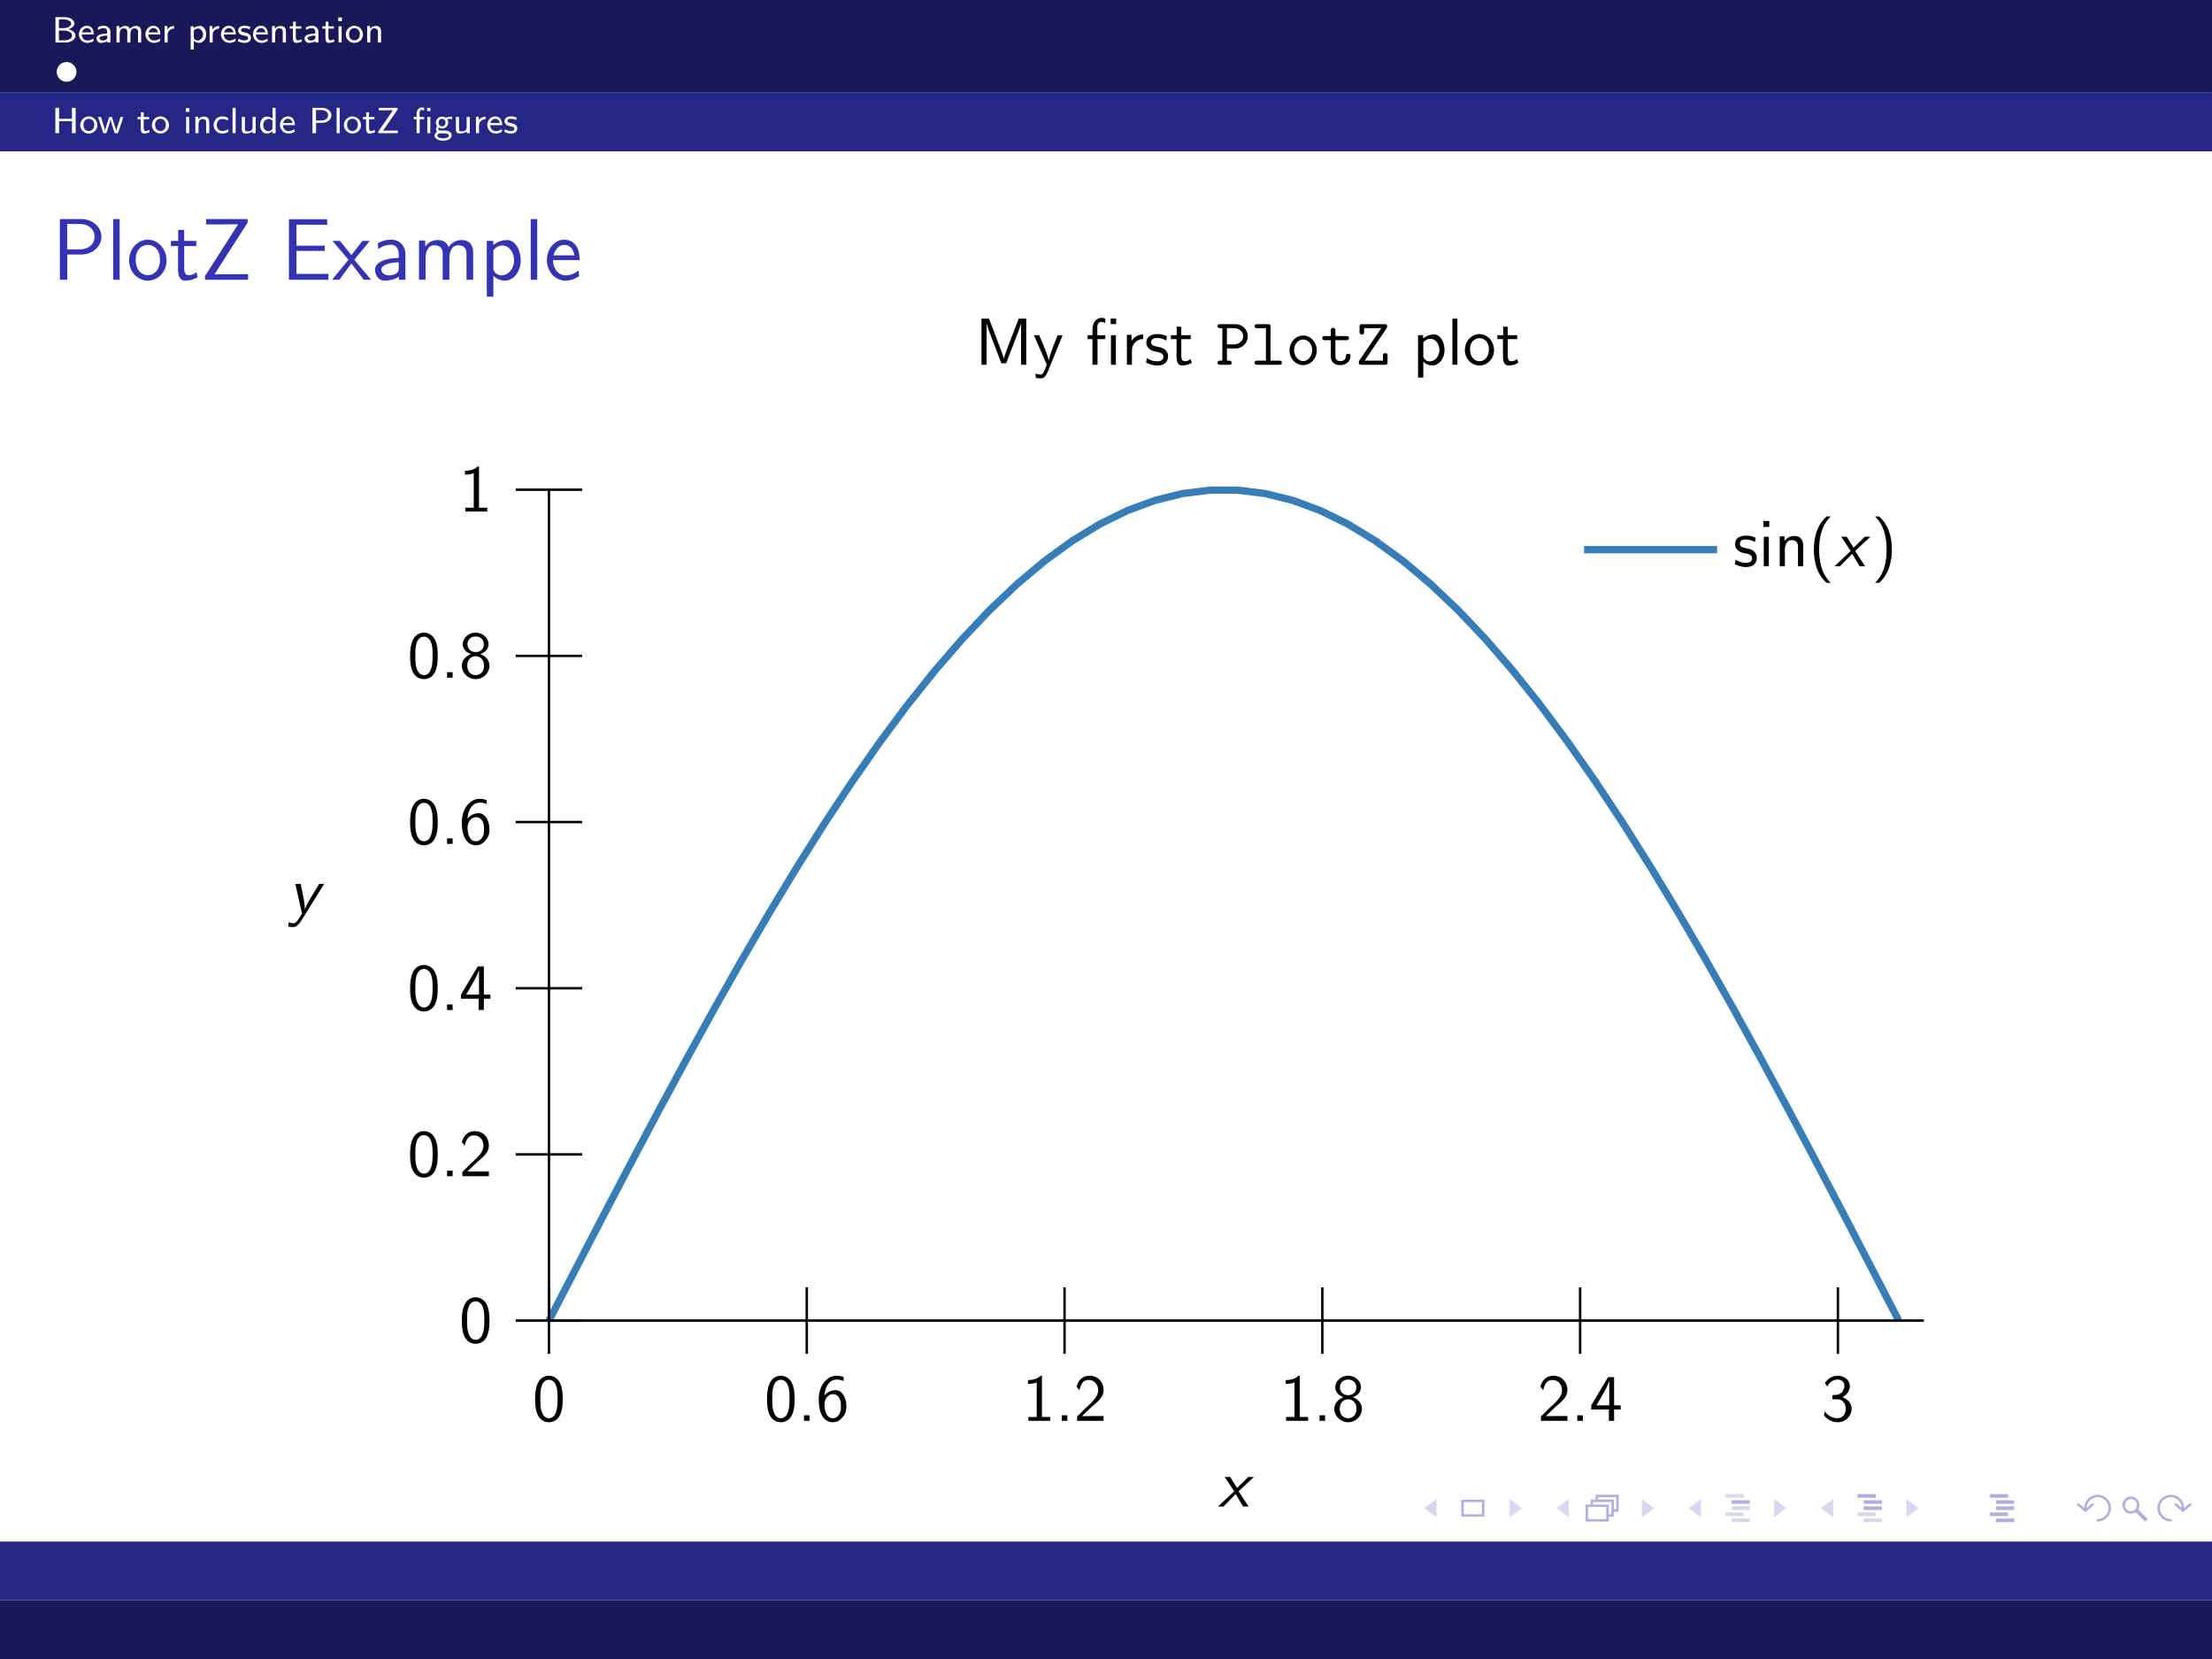 <?xml version="1.0" encoding="UTF-8"?>
<svg xmlns="http://www.w3.org/2000/svg" xmlns:xlink="http://www.w3.org/1999/xlink" width="362.835pt" height="272.126pt" viewBox="0 0 362.835 272.126" version="1.1">
<rect x="0" y="0" width="362.835" height="272.126" fill="#808080" stroke="none"/>
<defs>
<g>
<symbol overflow="visible" id="glyph0-0">
<path style="stroke:none;" d=""/>
</symbol>
<symbol overflow="visible" id="glyph0-1">
<path style="stroke:none;" d="M 0.594 -4.156 L 0.594 0 L 2.297 0 C 3.188 0 3.875 -0.531 3.875 -1.125 C 3.875 -1.656 3.328 -2.078 2.656 -2.172 C 3.281 -2.328 3.703 -2.688 3.703 -3.109 C 3.703 -3.656 3.016 -4.156 2.125 -4.156 Z M 1.156 -2.359 L 1.156 -3.797 L 1.953 -3.797 C 2.625 -3.797 3.172 -3.484 3.172 -3.109 C 3.172 -2.703 2.641 -2.359 1.953 -2.359 Z M 1.156 -0.359 L 1.156 -1.969 L 2.016 -1.969 C 2.766 -1.969 3.328 -1.578 3.328 -1.125 C 3.328 -0.688 2.781 -0.359 2.125 -0.359 Z M 1.156 -0.359 "/>
</symbol>
<symbol overflow="visible" id="glyph0-2">
<path style="stroke:none;" d="M 2.578 -0.656 C 2.234 -0.406 1.859 -0.328 1.609 -0.328 C 1.078 -0.328 0.688 -0.766 0.672 -1.312 L 2.641 -1.312 C 2.641 -1.578 2.609 -1.984 2.375 -2.328 C 2.156 -2.641 1.797 -2.75 1.5 -2.75 C 0.766 -2.75 0.203 -2.109 0.203 -1.344 C 0.203 -0.578 0.812 0.062 1.594 0.062 C 1.938 0.062 2.297 -0.047 2.609 -0.234 Z M 0.719 -1.672 C 0.844 -2.141 1.203 -2.359 1.5 -2.359 C 1.766 -2.359 2.156 -2.219 2.266 -1.672 Z M 0.719 -1.672 "/>
</symbol>
<symbol overflow="visible" id="glyph0-3">
<path style="stroke:none;" d="M 2.547 -1.719 C 2.547 -2.328 2.078 -2.75 1.484 -2.75 C 1.109 -2.75 0.828 -2.672 0.484 -2.484 L 0.531 -2.047 C 0.719 -2.188 1.016 -2.359 1.484 -2.359 C 1.75 -2.359 2.031 -2.172 2.031 -1.719 L 2.031 -1.484 C 1.141 -1.453 0.266 -1.266 0.266 -0.703 C 0.266 -0.406 0.469 0.062 1 0.062 C 1.25 0.062 1.734 0 2.047 -0.234 L 2.047 0 L 2.547 0 Z M 2.031 -0.844 C 2.031 -0.734 2.031 -0.578 1.812 -0.453 C 1.625 -0.344 1.391 -0.328 1.328 -0.328 C 1 -0.328 0.75 -0.484 0.75 -0.719 C 0.75 -1.094 1.766 -1.125 2.031 -1.141 Z M 2.031 -0.844 "/>
</symbol>
<symbol overflow="visible" id="glyph0-4">
<path style="stroke:none;" d="M 4.547 -1.766 C 4.547 -2.234 4.406 -2.719 3.672 -2.719 C 3.172 -2.719 2.859 -2.422 2.719 -2.234 C 2.656 -2.391 2.5 -2.719 1.906 -2.719 C 1.562 -2.719 1.234 -2.578 0.969 -2.266 L 0.969 -2.703 L 0.5 -2.703 L 0.5 0 L 1.016 0 L 1.016 -1.453 C 1.016 -1.844 1.188 -2.328 1.641 -2.328 C 2.266 -2.328 2.266 -1.906 2.266 -1.734 L 2.266 0 L 2.781 0 L 2.781 -1.453 C 2.781 -1.844 2.953 -2.328 3.406 -2.328 C 4.031 -2.328 4.031 -1.906 4.031 -1.734 L 4.031 0 L 4.547 0 Z M 4.547 -1.766 "/>
</symbol>
<symbol overflow="visible" id="glyph0-5">
<path style="stroke:none;" d="M 1.016 -1.281 C 1.016 -1.922 1.547 -2.266 2.078 -2.281 L 2.078 -2.719 C 1.578 -2.703 1.203 -2.469 0.969 -2.141 L 0.969 -2.703 L 0.516 -2.703 L 0.516 0 L 1.016 0 Z M 1.016 -1.281 "/>
</symbol>
<symbol overflow="visible" id="glyph0-6">
<path style="stroke:none;" d="M 1.031 -0.281 C 1.344 0 1.688 0.062 1.891 0.062 C 2.531 0.062 3.062 -0.547 3.062 -1.328 C 3.062 -2.047 2.672 -2.719 2.078 -2.719 C 1.812 -2.719 1.359 -2.641 1.016 -2.375 L 1.016 -2.656 L 0.516 -2.656 L 0.516 1.156 L 1.031 1.156 Z M 1.031 -1.984 C 1.172 -2.156 1.406 -2.297 1.688 -2.297 C 2.172 -2.297 2.547 -1.859 2.547 -1.328 C 2.547 -0.734 2.094 -0.328 1.625 -0.328 C 1.531 -0.328 1.391 -0.344 1.234 -0.469 C 1.047 -0.609 1.031 -0.703 1.031 -0.812 Z M 1.031 -1.984 "/>
</symbol>
<symbol overflow="visible" id="glyph0-7">
<path style="stroke:none;" d="M 2.188 -2.562 C 1.781 -2.734 1.484 -2.75 1.266 -2.75 C 1.109 -2.75 0.203 -2.75 0.203 -1.953 C 0.203 -1.672 0.359 -1.516 0.438 -1.438 C 0.656 -1.234 0.906 -1.188 1.219 -1.125 C 1.5 -1.078 1.828 -1.016 1.828 -0.719 C 1.828 -0.344 1.328 -0.344 1.25 -0.344 C 0.859 -0.344 0.5 -0.484 0.266 -0.656 L 0.172 -0.203 C 0.391 -0.109 0.75 0.062 1.25 0.062 C 1.516 0.062 1.781 0.016 2 -0.141 C 2.219 -0.312 2.297 -0.578 2.297 -0.781 C 2.297 -0.891 2.281 -1.125 2.031 -1.344 C 1.812 -1.547 1.594 -1.578 1.297 -1.641 C 0.953 -1.703 0.672 -1.766 0.672 -2.016 C 0.672 -2.359 1.109 -2.359 1.203 -2.359 C 1.547 -2.359 1.812 -2.297 2.109 -2.141 Z M 2.188 -2.562 "/>
</symbol>
<symbol overflow="visible" id="glyph0-8">
<path style="stroke:none;" d="M 2.781 -1.766 C 2.781 -2.234 2.641 -2.719 1.906 -2.719 C 1.562 -2.719 1.234 -2.578 0.969 -2.266 L 0.969 -2.703 L 0.5 -2.703 L 0.5 0 L 1.016 0 L 1.016 -1.453 C 1.016 -1.844 1.188 -2.328 1.641 -2.328 C 2.266 -2.328 2.266 -1.906 2.266 -1.734 L 2.266 0 L 2.781 0 Z M 2.781 -1.766 "/>
</symbol>
<symbol overflow="visible" id="glyph0-9">
<path style="stroke:none;" d="M 1.125 -2.281 L 2.016 -2.281 L 2.016 -2.656 L 1.125 -2.656 L 1.125 -3.422 L 0.672 -3.422 L 0.672 -2.656 L 0.125 -2.656 L 0.125 -2.281 L 0.641 -2.281 L 0.641 -0.766 C 0.641 -0.359 0.75 0.062 1.172 0.062 C 1.609 0.062 1.938 -0.078 2.125 -0.156 L 2.016 -0.547 C 1.812 -0.406 1.609 -0.359 1.438 -0.359 C 1.188 -0.359 1.125 -0.594 1.125 -0.875 Z M 1.125 -2.281 "/>
</symbol>
<symbol overflow="visible" id="glyph0-10">
<path style="stroke:none;" d="M 1.047 -4.109 L 0.453 -4.109 L 0.453 -3.5 L 1.047 -3.5 Z M 1 -2.656 L 0.5 -2.656 L 0.5 0 L 1 0 Z M 1 -2.656 "/>
</symbol>
<symbol overflow="visible" id="glyph0-11">
<path style="stroke:none;" d="M 2.984 -1.312 C 2.984 -2.094 2.359 -2.75 1.578 -2.75 C 0.812 -2.75 0.172 -2.094 0.172 -1.312 C 0.172 -0.547 0.812 0.062 1.578 0.062 C 2.359 0.062 2.984 -0.547 2.984 -1.312 Z M 1.578 -0.359 C 1.109 -0.359 0.703 -0.703 0.703 -1.375 C 0.703 -2.047 1.141 -2.359 1.578 -2.359 C 2.031 -2.359 2.469 -2.047 2.469 -1.375 C 2.469 -0.688 2.047 -0.359 1.578 -0.359 Z M 1.578 -0.359 "/>
</symbol>
<symbol overflow="visible" id="glyph0-12">
<path style="stroke:none;" d="M 3.906 -4.156 L 3.297 -4.156 L 3.297 -2.359 L 1.188 -2.359 L 1.188 -4.156 L 0.578 -4.156 L 0.578 0 L 1.188 0 L 1.188 -1.969 L 3.297 -1.969 L 3.297 0 L 3.906 0 Z M 3.906 -4.156 "/>
</symbol>
<symbol overflow="visible" id="glyph0-13">
<path style="stroke:none;" d="M 4.25 -2.656 L 3.781 -2.656 C 3.734 -2.484 3.391 -1.484 3.203 -0.859 C 3.156 -0.688 3.094 -0.484 3.078 -0.359 C 3.047 -0.594 2.828 -1.25 2.812 -1.281 L 2.375 -2.656 L 1.922 -2.656 C 1.75 -2.141 1.297 -0.797 1.25 -0.359 C 1.203 -0.797 0.75 -2.109 0.656 -2.406 C 0.609 -2.547 0.609 -2.562 0.578 -2.656 L 0.094 -2.656 L 0.969 0 L 1.469 0 C 1.469 -0.031 1.641 -0.5 1.844 -1.156 C 1.938 -1.453 2.109 -2.031 2.141 -2.297 C 2.156 -2.172 2.203 -2.047 2.234 -1.891 C 2.281 -1.734 2.328 -1.578 2.359 -1.438 L 2.828 0 L 3.375 0 Z M 4.25 -2.656 "/>
</symbol>
<symbol overflow="visible" id="glyph0-14">
<path style="stroke:none;" d="M 2.609 -0.656 C 2.297 -0.453 1.984 -0.359 1.609 -0.359 C 1.062 -0.359 0.734 -0.797 0.734 -1.328 C 0.734 -1.797 0.969 -2.328 1.625 -2.328 C 2.031 -2.328 2.219 -2.25 2.531 -2.062 L 2.609 -2.484 C 2.25 -2.672 2.094 -2.75 1.625 -2.75 C 0.734 -2.75 0.219 -2.016 0.219 -1.328 C 0.219 -0.594 0.797 0.062 1.609 0.062 C 2.016 0.062 2.375 -0.062 2.641 -0.219 Z M 2.609 -0.656 "/>
</symbol>
<symbol overflow="visible" id="glyph0-15">
<path style="stroke:none;" d="M 1 -4.156 L 0.5 -4.156 L 0.5 0 L 1 0 Z M 1 -4.156 "/>
</symbol>
<symbol overflow="visible" id="glyph0-16">
<path style="stroke:none;" d="M 2.781 -2.656 L 2.266 -2.656 L 2.266 -0.922 C 2.266 -0.438 1.859 -0.297 1.516 -0.297 C 1.062 -0.297 1.016 -0.406 1.016 -0.688 L 1.016 -2.656 L 0.5 -2.656 L 0.5 -0.656 C 0.5 -0.125 0.734 0.062 1.156 0.062 C 1.391 0.062 1.922 0.016 2.281 -0.281 L 2.281 0 L 2.781 0 Z M 2.781 -2.656 "/>
</symbol>
<symbol overflow="visible" id="glyph0-17">
<path style="stroke:none;" d="M 2.766 -4.156 L 2.266 -4.156 L 2.266 -2.406 C 1.891 -2.688 1.5 -2.719 1.328 -2.719 C 0.688 -2.719 0.219 -2.094 0.219 -1.328 C 0.219 -0.562 0.688 0.062 1.297 0.062 C 1.672 0.062 2.016 -0.109 2.25 -0.312 L 2.25 0 L 2.766 0 Z M 2.25 -0.734 C 2.094 -0.5 1.875 -0.328 1.578 -0.328 C 1.172 -0.328 0.734 -0.625 0.734 -1.328 C 0.734 -2.078 1.25 -2.328 1.656 -2.328 C 1.891 -2.328 2.094 -2.219 2.25 -2.016 Z M 2.25 -0.734 "/>
</symbol>
<symbol overflow="visible" id="glyph0-18">
<path style="stroke:none;" d="M 2.25 -1.703 C 3.016 -1.703 3.703 -2.25 3.703 -2.938 C 3.703 -3.578 3.062 -4.156 2.203 -4.156 L 0.594 -4.156 L 0.594 0 L 1.188 0 L 1.188 -1.703 Z M 2.047 -3.797 C 2.734 -3.797 3.156 -3.438 3.156 -2.938 C 3.156 -2.453 2.75 -2.078 2.047 -2.078 L 1.172 -2.078 L 1.172 -3.797 Z M 2.047 -3.797 "/>
</symbol>
<symbol overflow="visible" id="glyph0-19">
<path style="stroke:none;" d="M 3.531 -3.891 L 3.531 -4.156 L 0.438 -4.156 L 0.438 -3.75 L 1.688 -3.75 C 1.781 -3.75 1.844 -3.766 1.938 -3.766 L 2.75 -3.766 L 0.359 -0.281 L 0.359 0 L 3.562 0 L 3.562 -0.422 L 2.969 -0.422 C 2.359 -0.422 1.734 -0.406 1.125 -0.406 Z M 3.531 -3.891 "/>
</symbol>
<symbol overflow="visible" id="glyph0-20">
<path style="stroke:none;" d="M 2.906 -4.156 L 2.375 -4.156 L 2.375 -3.625 L 2.906 -3.625 Z M 2.891 -2.656 L 2.391 -2.656 L 2.391 0 L 2.891 0 Z M 1.141 -2.281 L 1.875 -2.281 L 1.875 -2.656 L 1.125 -2.656 L 1.125 -3.359 C 1.125 -3.734 1.344 -3.812 1.484 -3.812 C 1.594 -3.812 1.734 -3.797 1.875 -3.703 L 1.875 -4.156 C 1.859 -4.156 1.688 -4.219 1.484 -4.219 C 1.031 -4.219 0.641 -3.797 0.641 -3.188 L 0.641 -2.656 L 0.172 -2.656 L 0.172 -2.281 L 0.641 -2.281 L 0.641 0 L 1.141 0 Z M 1.141 -2.281 "/>
</symbol>
<symbol overflow="visible" id="glyph0-21">
<path style="stroke:none;" d="M 3.016 -2.719 C 2.875 -2.719 2.484 -2.703 2.016 -2.531 C 1.797 -2.672 1.578 -2.719 1.406 -2.719 C 0.828 -2.719 0.391 -2.25 0.391 -1.734 C 0.391 -1.531 0.453 -1.312 0.594 -1.156 C 0.516 -1.047 0.422 -0.875 0.422 -0.656 C 0.422 -0.422 0.516 -0.266 0.578 -0.203 C 0.25 0 0.172 0.266 0.172 0.406 C 0.172 0.875 0.812 1.234 1.578 1.234 C 2.375 1.234 2.984 0.875 2.984 0.406 C 2.984 -0.438 1.938 -0.438 1.688 -0.438 L 1.125 -0.438 C 1.031 -0.438 0.781 -0.438 0.781 -0.734 C 0.781 -0.859 0.812 -0.922 0.828 -0.938 C 1.031 -0.797 1.25 -0.766 1.406 -0.766 C 2 -0.766 2.422 -1.219 2.422 -1.734 C 2.422 -1.922 2.375 -2.094 2.266 -2.266 C 2.25 -2.297 2.25 -2.297 2.25 -2.312 C 2.25 -2.328 2.609 -2.328 2.641 -2.328 C 2.641 -2.328 2.859 -2.328 3.078 -2.312 Z M 1.406 -1.125 C 1.094 -1.125 0.844 -1.328 0.844 -1.734 C 0.844 -2.203 1.156 -2.344 1.406 -2.344 C 1.734 -2.344 1.969 -2.141 1.969 -1.734 C 1.969 -1.281 1.672 -1.125 1.406 -1.125 Z M 1.688 0.031 C 1.828 0.031 2.531 0.031 2.531 0.422 C 2.531 0.672 2.094 0.859 1.578 0.859 C 1.078 0.859 0.641 0.672 0.641 0.422 C 0.641 0.391 0.641 0.031 1.125 0.031 Z M 1.688 0.031 "/>
</symbol>
<symbol overflow="visible" id="glyph1-0">
<path style="stroke:none;" d=""/>
</symbol>
<symbol overflow="visible" id="glyph1-1">
<path style="stroke:none;" d="M 4.812 -4.141 C 6.781 -4.141 8.141 -5.562 8.141 -7.062 C 8.141 -8.578 6.75 -9.953 4.812 -9.953 L 1.312 -9.953 L 1.312 0 L 2.531 0 L 2.531 -4.141 Z M 4.5 -9.156 C 6.188 -9.156 7.016 -8.141 7.016 -7.078 C 7.016 -5.938 6.141 -4.984 4.5 -4.984 L 2.516 -4.984 L 2.516 -9.156 Z M 4.5 -9.156 "/>
</symbol>
<symbol overflow="visible" id="glyph1-2">
<path style="stroke:none;" d="M 2.188 -9.953 L 1.125 -9.953 L 1.125 0 L 2.188 0 Z M 2.188 -9.953 "/>
</symbol>
<symbol overflow="visible" id="glyph1-3">
<path style="stroke:none;" d="M 6.578 -3.156 C 6.578 -5.094 5.156 -6.578 3.516 -6.578 C 1.828 -6.578 0.438 -5.062 0.438 -3.156 C 0.438 -1.281 1.859 0.141 3.5 0.141 C 5.188 0.141 6.578 -1.312 6.578 -3.156 Z M 3.516 -0.75 C 2.484 -0.75 1.516 -1.609 1.516 -3.297 C 1.516 -5.031 2.594 -5.719 3.5 -5.719 C 4.484 -5.719 5.5 -4.984 5.5 -3.297 C 5.5 -1.531 4.469 -0.75 3.516 -0.75 Z M 3.516 -0.75 "/>
</symbol>
<symbol overflow="visible" id="glyph1-4">
<path style="stroke:none;" d="M 2.453 -5.531 L 4.438 -5.531 L 4.438 -6.375 L 2.453 -6.375 L 2.453 -8.188 L 1.469 -8.188 L 1.469 -6.375 L 0.266 -6.375 L 0.266 -5.531 L 1.438 -5.531 L 1.438 -1.672 C 1.438 -0.844 1.625 0.141 2.609 0.141 C 3.578 0.141 4.234 -0.188 4.672 -0.422 L 4.453 -1.25 C 3.953 -0.797 3.422 -0.75 3.172 -0.75 C 2.531 -0.75 2.453 -1.422 2.453 -1.922 Z M 2.453 -5.531 "/>
</symbol>
<symbol overflow="visible" id="glyph1-5">
<path style="stroke:none;" d="M 7.781 -9.375 L 7.781 -9.953 L 0.969 -9.953 L 0.969 -9.078 L 3.781 -9.078 C 3.953 -9.078 4.125 -9.094 4.297 -9.094 L 6.219 -9.094 L 0.781 -0.594 L 0.781 0 L 7.859 0 L 7.859 -0.922 L 6.516 -0.922 C 5.281 -0.922 4.031 -0.891 2.797 -0.891 L 2.344 -0.891 Z M 7.781 -9.375 "/>
</symbol>
<symbol overflow="visible" id="glyph1-6">
<path style="stroke:none;" d="M 7.172 -4.734 L 7.172 -5.594 L 2.531 -5.594 L 2.531 -9.031 L 4.469 -9.031 C 4.641 -9.031 4.812 -9.016 4.984 -9.016 L 7.578 -9.016 L 7.578 -9.922 L 1.297 -9.922 L 1.297 0 L 7.766 0 L 7.766 -0.969 L 5.875 -0.969 C 5.703 -0.969 5.531 -0.969 5.359 -0.969 L 2.531 -0.969 L 2.531 -4.734 Z M 7.172 -4.734 "/>
</symbol>
<symbol overflow="visible" id="glyph1-7">
<path style="stroke:none;" d="M 3.641 -3.281 L 6.188 -6.375 L 4.984 -6.375 L 3.172 -4.047 L 1.297 -6.375 L 0.078 -6.375 L 2.688 -3.281 L 0 0 L 1.188 0 L 3.172 -2.672 L 5.203 0 L 6.406 0 Z M 3.641 -3.281 "/>
</symbol>
<symbol overflow="visible" id="glyph1-8">
<path style="stroke:none;" d="M 5.609 -4.203 C 5.609 -5.578 4.625 -6.578 3.281 -6.578 C 2.422 -6.578 1.781 -6.391 1.078 -5.984 L 1.156 -5.031 C 1.797 -5.5 2.453 -5.75 3.281 -5.75 C 3.938 -5.75 4.516 -5.219 4.516 -4.172 L 4.516 -3.578 C 3.875 -3.562 3.016 -3.516 2.156 -3.234 C 1.188 -2.891 0.625 -2.359 0.625 -1.656 C 0.625 -1.016 1 0.141 2.219 0.141 C 3.016 0.141 4.016 -0.094 4.547 -0.531 L 4.547 0 L 5.609 0 Z M 4.516 -1.922 C 4.516 -1.641 4.516 -1.297 4.047 -1 C 3.656 -0.766 3.172 -0.719 2.953 -0.719 C 2.188 -0.719 1.656 -1.141 1.656 -1.656 C 1.656 -2.641 3.641 -2.859 4.516 -2.859 Z M 4.516 -1.922 "/>
</symbol>
<symbol overflow="visible" id="glyph1-9">
<path style="stroke:none;" d="M 10 -4.312 C 10 -5.312 9.734 -6.516 8.062 -6.516 C 6.844 -6.516 6.172 -5.672 5.953 -5.344 C 5.688 -6.25 4.906 -6.516 4.156 -6.516 C 2.984 -6.516 2.359 -5.75 2.125 -5.453 L 2.125 -6.438 L 1.109 -6.438 L 1.109 0 L 2.188 0 L 2.188 -3.578 C 2.188 -4.516 2.562 -5.656 3.609 -5.656 C 4.938 -5.656 5 -4.75 5 -4.219 L 5 0 L 6.094 0 L 6.094 -3.578 C 6.094 -4.516 6.469 -5.656 7.516 -5.656 C 8.828 -5.656 8.906 -4.75 8.906 -4.219 L 8.906 0 L 10 0 Z M 10 -4.312 "/>
</symbol>
<symbol overflow="visible" id="glyph1-10">
<path style="stroke:none;" d="M 2.203 -0.641 C 2.703 -0.203 3.297 0.141 4.078 0.141 C 5.453 0.141 6.688 -1.25 6.688 -3.203 C 6.688 -4.938 5.766 -6.516 4.438 -6.516 C 3.844 -6.516 2.922 -6.328 2.188 -5.688 L 2.188 -6.375 L 1.125 -6.375 L 1.125 2.781 L 2.203 2.781 Z M 2.203 -4.812 C 2.531 -5.312 3.078 -5.625 3.672 -5.625 C 4.734 -5.625 5.594 -4.547 5.594 -3.188 C 5.594 -1.75 4.609 -0.719 3.547 -0.719 C 3.141 -0.719 2.875 -0.859 2.609 -1.062 C 2.25 -1.375 2.203 -1.641 2.203 -1.859 Z M 2.203 -4.812 "/>
</symbol>
<symbol overflow="visible" id="glyph1-11">
<path style="stroke:none;" d="M 5.844 -3.234 C 5.844 -3.844 5.781 -4.719 5.328 -5.484 C 4.734 -6.469 3.734 -6.578 3.312 -6.578 C 1.766 -6.578 0.469 -5.094 0.469 -3.234 C 0.469 -1.328 1.844 0.141 3.516 0.141 C 4.172 0.141 4.969 -0.047 5.75 -0.609 C 5.75 -0.672 5.703 -1.125 5.703 -1.141 C 5.688 -1.156 5.672 -1.484 5.672 -1.531 C 4.812 -0.812 3.969 -0.719 3.547 -0.719 C 2.438 -0.719 1.484 -1.703 1.469 -3.234 Z M 1.547 -4 C 1.797 -4.969 2.469 -5.719 3.312 -5.719 C 3.766 -5.719 4.75 -5.516 4.984 -4 Z M 1.547 -4 "/>
</symbol>
<symbol overflow="visible" id="glyph2-0">
<path style="stroke:none;" d=""/>
</symbol>
<symbol overflow="visible" id="glyph2-1">
<path style="stroke:none;" d="M 3.375 -2.5 L 5.875 -4.844 L 4.969 -4.844 L 3.125 -3.047 L 2 -4.844 L 1.094 -4.844 L 2.656 -2.5 L 0 0 L 0.891 0 L 2.906 -2.047 L 4.109 0 L 5.016 0 Z M 3.375 -2.5 "/>
</symbol>
<symbol overflow="visible" id="glyph2-2">
<path style="stroke:none;" d="M 5.891 -4.844 L 5.078 -4.844 L 3.594 -2.391 C 3.25 -1.781 2.828 -1.016 2.719 -0.625 C 2.719 -0.703 2.719 -0.781 2.719 -0.906 C 2.719 -1.469 2.531 -2.562 2.406 -3.125 L 2.047 -4.844 L 1.172 -4.844 L 2.234 -0.156 C 2.234 -0.125 2.266 -0.031 2.266 -0.016 C 2.266 0.047 1.766 0.812 1.672 0.953 C 1.359 1.422 1.188 1.609 0.922 1.609 C 0.734 1.609 0.375 1.578 0.094 1.438 L 0.016 2.156 C 0.312 2.219 0.594 2.234 0.781 2.234 C 1.094 2.234 1.531 2.188 2.297 0.953 Z M 5.891 -4.844 "/>
</symbol>
<symbol overflow="visible" id="glyph3-0">
<path style="stroke:none;" d=""/>
</symbol>
<symbol overflow="visible" id="glyph3-1">
<path style="stroke:none;" d="M 4.984 -3.562 C 4.984 -4.422 4.938 -5.438 4.484 -6.312 C 4.031 -7.125 3.281 -7.391 2.719 -7.391 C 2.078 -7.391 1.312 -7.094 0.875 -6.125 C 0.516 -5.328 0.453 -4.422 0.453 -3.562 C 0.453 -2.688 0.5 -1.891 0.828 -1.094 C 1.266 -0.047 2.094 0.234 2.719 0.234 C 3.516 0.234 4.203 -0.203 4.547 -0.953 C 4.875 -1.672 4.984 -2.391 4.984 -3.562 Z M 2.719 -0.422 C 2.156 -0.422 1.719 -0.844 1.5 -1.625 C 1.312 -2.25 1.312 -2.828 1.312 -3.688 C 1.312 -4.375 1.312 -5.031 1.5 -5.625 C 1.562 -5.828 1.828 -6.734 2.719 -6.734 C 3.562 -6.734 3.844 -5.906 3.922 -5.703 C 4.141 -5.094 4.141 -4.359 4.141 -3.688 C 4.141 -2.969 4.141 -2.281 3.938 -1.594 C 3.656 -0.594 3.078 -0.422 2.719 -0.422 Z M 2.719 -0.422 "/>
</symbol>
<symbol overflow="visible" id="glyph3-2">
<path style="stroke:none;" d="M 1.969 -0.906 L 1.062 -0.906 L 1.062 0 L 1.969 0 Z M 1.969 -0.906 "/>
</symbol>
<symbol overflow="visible" id="glyph3-3">
<path style="stroke:none;" d="M 4.531 -7.172 C 3.969 -7.391 3.516 -7.391 3.375 -7.391 C 1.828 -7.391 0.453 -5.859 0.453 -3.516 C 0.453 -0.422 1.812 0.234 2.734 0.234 C 3.391 0.234 3.859 -0.016 4.281 -0.5 C 4.781 -1.062 4.984 -1.562 4.984 -2.422 C 4.984 -3.812 4.266 -5.031 3.219 -5.031 C 2.875 -5.031 2.047 -4.953 1.375 -4.141 C 1.516 -5.891 2.375 -6.766 3.375 -6.766 C 3.797 -6.766 4.141 -6.688 4.531 -6.531 Z M 1.391 -2.391 C 1.391 -2.547 1.391 -2.562 1.391 -2.688 C 1.391 -3.5 1.891 -4.375 2.797 -4.375 C 3.312 -4.375 3.625 -4.094 3.844 -3.703 C 4.062 -3.297 4.094 -2.906 4.094 -2.422 C 4.094 -2.047 4.094 -1.547 3.828 -1.094 C 3.641 -0.797 3.359 -0.422 2.734 -0.422 C 1.578 -0.422 1.422 -2.031 1.391 -2.391 Z M 1.391 -2.391 "/>
</symbol>
<symbol overflow="visible" id="glyph3-4">
<path style="stroke:none;" d="M 3.266 -7.391 L 3.047 -7.391 C 2.406 -6.734 1.5 -6.703 0.969 -6.672 L 0.969 -6.047 C 1.328 -6.047 1.859 -6.078 2.406 -6.297 L 2.406 -0.625 L 1.031 -0.625 L 1.031 0 L 4.625 0 L 4.625 -0.625 L 3.266 -0.625 Z M 3.266 -7.391 "/>
</symbol>
<symbol overflow="visible" id="glyph3-5">
<path style="stroke:none;" d="M 1.891 -2.047 L 0.547 -0.703 L 0.547 0 L 4.891 0 L 4.891 -0.781 L 2.906 -0.781 C 2.781 -0.781 2.656 -0.766 2.516 -0.766 L 1.328 -0.766 C 1.672 -1.062 2.516 -1.891 2.844 -2.203 C 3.047 -2.406 3.609 -2.859 3.812 -3.047 C 4.312 -3.547 4.891 -4.125 4.891 -5.047 C 4.891 -6.297 4.016 -7.391 2.578 -7.391 C 1.328 -7.391 0.719 -6.547 0.453 -5.609 C 0.594 -5.422 0.641 -5.359 0.672 -5.328 C 0.688 -5.297 0.797 -5.156 0.906 -5 C 1.125 -5.844 1.422 -6.703 2.422 -6.703 C 3.453 -6.703 4 -5.875 4 -5.031 C 4 -4.094 3.375 -3.484 2.734 -2.828 Z M 1.891 -2.047 "/>
</symbol>
<symbol overflow="visible" id="glyph3-6">
<path style="stroke:none;" d="M 3.484 -3.875 C 4.453 -4.188 4.828 -4.906 4.828 -5.484 C 4.828 -6.516 3.906 -7.391 2.719 -7.391 C 1.5 -7.391 0.609 -6.484 0.609 -5.484 C 0.609 -4.906 0.984 -4.188 1.953 -3.875 C 1.172 -3.594 0.453 -2.906 0.453 -1.969 C 0.453 -0.781 1.469 0.234 2.719 0.234 C 4.016 0.234 4.984 -0.812 4.984 -1.969 C 4.984 -2.953 4.219 -3.625 3.484 -3.875 Z M 2.719 -4.203 C 1.891 -4.203 1.375 -4.734 1.375 -5.484 C 1.375 -6.234 1.906 -6.766 2.719 -6.766 C 3.578 -6.766 4.062 -6.188 4.062 -5.484 C 4.062 -4.703 3.516 -4.203 2.719 -4.203 Z M 2.719 -0.422 C 1.969 -0.422 1.344 -0.953 1.344 -1.969 C 1.344 -3.125 2.125 -3.531 2.719 -3.531 C 3.344 -3.531 4.094 -3.094 4.094 -1.969 C 4.094 -0.922 3.422 -0.422 2.719 -0.422 Z M 2.719 -0.422 "/>
</symbol>
<symbol overflow="visible" id="glyph3-7">
<path style="stroke:none;" d="M 4.062 -1.859 L 5.141 -1.859 L 5.141 -2.531 L 4.062 -2.531 L 4.062 -7.156 L 3.062 -7.156 L 0.312 -2.531 L 0.312 -1.859 L 3.203 -1.859 L 3.203 0 L 4.062 0 Z M 1.156 -2.531 C 1.719 -3.469 3.266 -6.047 3.266 -6.672 L 3.266 -2.531 Z M 1.156 -2.531 "/>
</symbol>
<symbol overflow="visible" id="glyph3-8">
<path style="stroke:none;" d="M 1 -5.609 C 1.312 -6.375 2.031 -6.766 2.688 -6.766 C 3.266 -6.766 3.797 -6.438 3.797 -5.734 C 3.797 -5.078 3.344 -4.422 2.688 -4.281 C 2.625 -4.266 2.594 -4.266 1.828 -4.203 L 1.828 -3.531 L 2.594 -3.531 C 3.781 -3.531 4.016 -2.516 4.016 -1.969 C 4.016 -1.125 3.516 -0.422 2.672 -0.422 C 1.922 -0.422 1.062 -0.812 0.578 -1.547 L 0.453 -0.891 C 1.25 0.125 2.25 0.234 2.688 0.234 C 4.031 0.234 4.984 -0.812 4.984 -1.969 C 4.984 -2.953 4.219 -3.625 3.484 -3.859 C 4.312 -4.312 4.688 -5.047 4.688 -5.734 C 4.688 -6.672 3.781 -7.391 2.703 -7.391 C 1.859 -7.391 1.062 -6.953 0.609 -6.188 Z M 1 -5.609 "/>
</symbol>
<symbol overflow="visible" id="glyph3-9">
<path style="stroke:none;" d="M 3.734 -4.672 C 3.172 -4.938 2.719 -5.031 2.172 -5.031 C 1.891 -5.031 0.359 -5.031 0.359 -3.594 C 0.359 -3.062 0.672 -2.719 0.953 -2.516 C 1.281 -2.266 1.531 -2.219 2.125 -2.109 C 2.516 -2.031 3.156 -1.891 3.156 -1.312 C 3.156 -0.562 2.297 -0.562 2.125 -0.562 C 1.25 -0.562 0.625 -0.969 0.438 -1.094 L 0.312 -0.359 C 0.656 -0.188 1.25 0.125 2.141 0.125 C 2.328 0.125 2.938 0.125 3.406 -0.234 C 3.734 -0.484 3.922 -0.922 3.922 -1.391 C 3.922 -2 3.516 -2.359 3.5 -2.406 C 3.078 -2.781 2.781 -2.844 2.234 -2.938 C 1.641 -3.062 1.141 -3.172 1.141 -3.703 C 1.141 -4.391 1.922 -4.391 2.062 -4.391 C 2.406 -4.391 2.984 -4.344 3.609 -3.969 Z M 3.734 -4.672 "/>
</symbol>
<symbol overflow="visible" id="glyph3-10">
<path style="stroke:none;" d="M 1.781 -7.422 L 0.812 -7.422 L 0.812 -6.453 L 1.781 -6.453 Z M 1.703 -4.844 L 0.891 -4.844 L 0.891 0 L 1.703 0 Z M 1.703 -4.844 "/>
</symbol>
<symbol overflow="visible" id="glyph3-11">
<path style="stroke:none;" d="M 4.75 -3.25 C 4.75 -3.969 4.578 -4.969 3.25 -4.969 C 2.266 -4.969 1.734 -4.219 1.672 -4.141 L 1.672 -4.906 L 0.891 -4.906 L 0.891 0 L 1.734 0 L 1.734 -2.672 C 1.734 -3.391 2 -4.297 2.828 -4.297 C 3.875 -4.297 3.891 -3.516 3.891 -3.172 L 3.891 0 L 4.75 0 Z M 4.75 -3.25 "/>
</symbol>
<symbol overflow="visible" id="glyph3-12">
<path style="stroke:none;" d="M 2.953 -8.172 C 2.609 -7.859 1.875 -7.188 1.375 -5.844 C 0.938 -4.672 0.859 -3.516 0.859 -2.719 C 0.859 0.797 2.438 2.25 2.953 2.719 L 3.625 2.719 C 3.094 2.203 1.719 0.797 1.719 -2.719 C 1.719 -3.344 1.75 -4.609 2.188 -5.906 C 2.641 -7.172 3.266 -7.812 3.625 -8.172 Z M 2.953 -8.172 "/>
</symbol>
<symbol overflow="visible" id="glyph3-13">
<path style="stroke:none;" d="M 1.281 2.719 C 1.625 2.406 2.359 1.734 2.859 0.391 C 3.297 -0.781 3.375 -1.938 3.375 -2.719 C 3.375 -6.25 1.797 -7.703 1.281 -8.172 L 0.609 -8.172 C 1.141 -7.656 2.516 -6.25 2.516 -2.719 C 2.516 -2.109 2.484 -0.844 2.047 0.453 C 1.594 1.719 0.969 2.359 0.609 2.719 Z M 1.281 2.719 "/>
</symbol>
<symbol overflow="visible" id="glyph3-14">
<path style="stroke:none;" d="M 5.781 -3.875 C 5.406 -2.875 4.891 -1.531 4.766 -1.016 L 4.75 -1.016 C 4.703 -1.25 4.562 -1.641 4.406 -2.109 L 2.688 -6.625 L 2.328 -7.562 L 1.094 -7.562 L 1.094 0 L 1.938 0 L 1.938 -6.766 L 1.953 -6.766 C 2.016 -6.406 2.453 -5.219 2.734 -4.484 L 4.359 -0.234 L 5.141 -0.234 L 6.594 -4.031 C 6.953 -4.922 7.047 -5.203 7.125 -5.422 C 7.234 -5.734 7.531 -6.516 7.578 -6.766 L 7.594 -6.766 L 7.594 0 L 8.438 0 L 8.438 -7.562 L 7.203 -7.562 Z M 5.781 -3.875 "/>
</symbol>
<symbol overflow="visible" id="glyph3-15">
<path style="stroke:none;" d="M 4.859 -4.844 L 4.047 -4.844 C 2.625 -1.375 2.609 -0.875 2.594 -0.625 L 2.578 -0.625 C 2.516 -1.359 1.641 -3.375 1.609 -3.484 L 1.016 -4.844 L 0.156 -4.844 L 2.266 0 C 2.141 0.344 1.922 0.891 1.875 0.984 C 1.594 1.609 1.406 1.609 1.25 1.609 C 1.078 1.609 0.734 1.578 0.406 1.438 L 0.469 2.156 C 0.703 2.203 1.016 2.234 1.25 2.234 C 1.641 2.234 2.047 2.109 2.484 1 Z M 4.859 -4.844 "/>
</symbol>
<symbol overflow="visible" id="glyph3-16">
<path style="stroke:none;" d="M 4.984 -7.578 L 4.078 -7.578 L 4.078 -6.672 L 4.984 -6.672 Z M 4.938 -4.844 L 4.125 -4.844 L 4.125 0 L 4.938 0 Z M 1.922 -4.203 L 3.203 -4.203 L 3.203 -4.844 L 1.891 -4.844 L 1.891 -6.156 C 1.891 -6.859 2.281 -7.031 2.547 -7.031 C 2.781 -7.031 3.016 -6.953 3.203 -6.828 L 3.203 -7.562 C 3.141 -7.594 2.875 -7.688 2.547 -7.688 C 1.75 -7.688 1.094 -6.922 1.094 -5.828 L 1.094 -4.844 L 0.297 -4.844 L 0.297 -4.203 L 1.094 -4.203 L 1.094 0 L 1.922 0 Z M 1.922 -4.203 "/>
</symbol>
<symbol overflow="visible" id="glyph3-17">
<path style="stroke:none;" d="M 1.719 -2.328 C 1.719 -3.422 2.5 -4.203 3.562 -4.234 L 3.562 -4.969 C 2.594 -4.953 2 -4.422 1.656 -3.922 L 1.656 -4.906 L 0.891 -4.906 L 0.891 0 L 1.719 0 Z M 1.719 -2.328 "/>
</symbol>
<symbol overflow="visible" id="glyph3-18">
<path style="stroke:none;" d="M 1.906 -4.203 L 3.453 -4.203 L 3.453 -4.844 L 1.906 -4.844 L 1.906 -6.234 L 1.156 -6.234 L 1.156 -4.844 L 0.203 -4.844 L 0.203 -4.203 L 1.125 -4.203 L 1.125 -1.297 C 1.125 -0.641 1.281 0.125 2.031 0.125 C 2.797 0.125 3.344 -0.156 3.625 -0.297 L 3.453 -0.938 C 3.156 -0.703 2.812 -0.578 2.469 -0.578 C 2.062 -0.578 1.906 -0.906 1.906 -1.484 Z M 1.906 -4.203 "/>
</symbol>
<symbol overflow="visible" id="glyph3-19">
<path style="stroke:none;" d="M 1.75 -0.5 C 2.078 -0.188 2.562 0.125 3.219 0.125 C 4.281 0.125 5.234 -0.953 5.234 -2.438 C 5.234 -3.734 4.547 -4.969 3.5 -4.969 C 2.844 -4.969 2.219 -4.734 1.719 -4.312 L 1.719 -4.844 L 0.891 -4.844 L 0.891 2.109 L 1.75 2.109 Z M 1.75 -3.625 C 2 -4.016 2.438 -4.266 2.906 -4.266 C 3.734 -4.266 4.391 -3.438 4.391 -2.438 C 4.391 -1.312 3.609 -0.547 2.797 -0.547 C 2.359 -0.547 2.078 -0.766 1.859 -1.062 C 1.75 -1.219 1.75 -1.25 1.75 -1.438 Z M 1.75 -3.625 "/>
</symbol>
<symbol overflow="visible" id="glyph3-20">
<path style="stroke:none;" d="M 1.703 -7.562 L 0.891 -7.562 L 0.891 0 L 1.703 0 Z M 1.703 -7.562 "/>
</symbol>
<symbol overflow="visible" id="glyph3-21">
<path style="stroke:none;" d="M 5.109 -2.406 C 5.109 -3.859 4.031 -5.031 2.719 -5.031 C 1.391 -5.031 0.328 -3.828 0.328 -2.406 C 0.328 -0.953 1.438 0.125 2.719 0.125 C 4.031 0.125 5.109 -0.984 5.109 -2.406 Z M 2.719 -0.578 C 1.969 -0.578 1.172 -1.188 1.172 -2.516 C 1.172 -3.828 2 -4.359 2.719 -4.359 C 3.484 -4.359 4.266 -3.797 4.266 -2.516 C 4.266 -1.219 3.516 -0.578 2.719 -0.578 Z M 2.719 -0.578 "/>
</symbol>
<symbol overflow="visible" id="glyph4-0">
<path style="stroke:none;" d=""/>
</symbol>
<symbol overflow="visible" id="glyph4-1">
<path style="stroke:none;" d="M 1.812 -2.672 L 3.172 -2.672 C 4.438 -2.672 5.234 -3.656 5.234 -4.672 C 5.234 -5.688 4.422 -6.656 3.172 -6.656 L 0.734 -6.656 C 0.562 -6.656 0.281 -6.656 0.281 -6.344 C 0.281 -6 0.562 -6 0.734 -6 L 1.062 -6 L 1.062 -0.672 L 0.734 -0.672 C 0.562 -0.672 0.281 -0.672 0.281 -0.328 C 0.281 0 0.562 0 0.734 0 L 2.141 0 C 2.297 0 2.578 0 2.578 -0.328 C 2.578 -0.672 2.297 -0.672 2.141 -0.672 L 1.812 -0.672 Z M 1.812 -6 L 2.969 -6 C 4.016 -6 4.484 -5.25 4.484 -4.672 C 4.484 -4.094 4.016 -3.344 2.969 -3.344 L 1.812 -3.344 Z M 1.812 -6 "/>
</symbol>
<symbol overflow="visible" id="glyph4-2">
<path style="stroke:none;" d="M 3.234 -6.219 C 3.234 -6.547 3.172 -6.656 2.797 -6.656 L 1.078 -6.656 C 0.906 -6.656 0.625 -6.656 0.625 -6.328 C 0.625 -6 0.922 -6 1.062 -6 L 2.484 -6 L 2.484 -0.672 L 1.078 -0.672 C 0.906 -0.672 0.625 -0.672 0.625 -0.328 C 0.625 0 0.922 0 1.062 0 L 4.656 0 C 4.828 0 5.094 0 5.094 -0.328 C 5.094 -0.672 4.828 -0.672 4.656 -0.672 L 3.234 -0.672 Z M 3.234 -6.219 "/>
</symbol>
<symbol overflow="visible" id="glyph4-3">
<path style="stroke:none;" d="M 5.094 -2.359 C 5.094 -3.719 4.078 -4.797 2.859 -4.797 C 1.641 -4.797 0.625 -3.719 0.625 -2.359 C 0.625 -0.969 1.656 0.062 2.859 0.062 C 4.062 0.062 5.094 -0.984 5.094 -2.359 Z M 2.859 -0.594 C 2.047 -0.594 1.375 -1.422 1.375 -2.438 C 1.375 -3.422 2.078 -4.141 2.859 -4.141 C 3.641 -4.141 4.344 -3.422 4.344 -2.438 C 4.344 -1.422 3.672 -0.594 2.859 -0.594 Z M 2.859 -0.594 "/>
</symbol>
<symbol overflow="visible" id="glyph4-4">
<path style="stroke:none;" d="M 2.422 -4.031 L 4.203 -4.031 C 4.375 -4.031 4.641 -4.031 4.641 -4.359 C 4.641 -4.703 4.391 -4.703 4.203 -4.703 L 2.422 -4.703 L 2.422 -5.594 C 2.422 -5.797 2.422 -6.047 2.047 -6.047 C 1.672 -6.047 1.672 -5.812 1.672 -5.594 L 1.672 -4.703 L 0.719 -4.703 C 0.547 -4.703 0.266 -4.703 0.266 -4.359 C 0.266 -4.031 0.547 -4.031 0.703 -4.031 L 1.672 -4.031 L 1.672 -1.375 C 1.672 -0.328 2.406 0.062 3.203 0.062 C 4.016 0.062 4.891 -0.406 4.891 -1.375 C 4.891 -1.578 4.891 -1.797 4.516 -1.797 C 4.156 -1.797 4.141 -1.578 4.141 -1.391 C 4.141 -0.703 3.516 -0.594 3.266 -0.594 C 2.422 -0.594 2.422 -1.172 2.422 -1.438 Z M 2.422 -4.031 "/>
</symbol>
<symbol overflow="visible" id="glyph4-5">
<path style="stroke:none;" d="M 5.078 -5.953 C 5.188 -6.125 5.188 -6.188 5.188 -6.297 C 5.188 -6.656 4.953 -6.656 4.75 -6.656 L 1.094 -6.656 C 0.734 -6.656 0.656 -6.578 0.656 -6.219 L 0.656 -5.422 C 0.656 -5.219 0.656 -4.969 1.031 -4.969 C 1.406 -4.969 1.406 -5.203 1.406 -5.422 L 1.406 -6 L 4.219 -6 L 0.625 -0.703 C 0.531 -0.547 0.531 -0.484 0.531 -0.375 C 0.531 0 0.766 0 0.969 0 L 4.812 0 C 5.172 0 5.25 -0.094 5.25 -0.453 L 5.25 -1.453 C 5.25 -1.656 5.25 -1.891 4.875 -1.891 C 4.5 -1.891 4.5 -1.672 4.5 -1.453 L 4.5 -0.672 L 1.5 -0.672 Z M 5.078 -5.953 "/>
</symbol>
</g>
<clipPath id="clip1">
  <path d="M 0 0 L 362.836 0 L 362.836 272.125 L 0 272.125 Z M 0 0 "/>
</clipPath>
<clipPath id="clip2">
  <path d="M 335 239 L 362.836 239 L 362.836 256 L 335 256 Z M 335 239 "/>
</clipPath>
<clipPath id="clip3">
  <path d="M 0 0 L 362.836 0 L 362.836 16 L 0 16 Z M 0 0 "/>
</clipPath>
<clipPath id="clip4">
  <path d="M 0 15 L 362.836 15 L 362.836 25 L 0 25 Z M 0 15 "/>
</clipPath>
<clipPath id="clip5">
  <path d="M 0 252 L 362.836 252 L 362.836 263 L 0 263 Z M 0 252 "/>
</clipPath>
<clipPath id="clip6">
  <path d="M 0 262 L 362.836 262 L 362.836 272.125 L 0 272.125 Z M 0 262 "/>
</clipPath>
</defs>
<g id="surface1">
<g clip-path="url(#clip1)" clip-rule="nonzero">
<path style=" stroke:none;fill-rule:nonzero;fill:rgb(100%,100%,100%);fill-opacity:1;" d="M 0 272.125 L 362.836 272.125 L 362.836 0 L 0 0 Z M 0 272.125 "/>
</g>
<path style="fill:none;stroke-width:0.399;stroke-linecap:butt;stroke-linejoin:miter;stroke:rgb(67.999%,67.999%,87.999%);stroke-opacity:1;stroke-miterlimit:10;" d="M 8.268 0.796 L 11.658 0.796 L 11.658 3.187 L 8.268 3.187 Z M 8.268 0.796 " transform="matrix(1,0,0,-1,231.627,249.378)"/>
<path style=" stroke:none;fill-rule:nonzero;fill:rgb(84%,84%,93.999%);fill-opacity:1;" d="M 235.629 248.879 L 233.629 247.379 L 235.629 245.879 "/>
<path style=" stroke:none;fill-rule:nonzero;fill:rgb(84%,84%,93.999%);fill-opacity:1;" d="M 247.629 248.879 L 249.629 247.379 L 247.629 245.879 "/>
<path style="fill:none;stroke-width:0.399;stroke-linecap:butt;stroke-linejoin:miter;stroke:rgb(67.999%,67.999%,87.999%);stroke-opacity:1;stroke-miterlimit:10;" d="M 6.972 -0.001 L 10.363 -0.001 L 10.363 2.39 L 6.972 2.39 Z M 7.8 2.401 L 7.8 3.198 L 11.199 3.198 L 11.199 0.8 L 10.402 0.8 M 8.601 3.198 L 8.601 3.999 L 11.999 3.999 L 11.999 1.601 L 11.199 1.601 " transform="matrix(1,0,0,-1,253.317,249.378)"/>
<path style=" stroke:none;fill-rule:nonzero;fill:rgb(84%,84%,93.999%);fill-opacity:1;" d="M 257.316 248.879 L 255.316 247.379 L 257.316 245.879 M 269.316 248.879 L 271.316 247.379 L 269.316 245.879 "/>
<path style="fill:none;stroke-width:0.598;stroke-linecap:butt;stroke-linejoin:miter;stroke:rgb(67.999%,67.999%,87.999%);stroke-opacity:1;stroke-miterlimit:10;" d="M 9.002 2.999 L 12.002 2.999 " transform="matrix(1,0,0,-1,275.006,249.378)"/>
<path style=" stroke:none;fill-rule:nonzero;fill:rgb(84%,84%,93.999%);fill-opacity:1;" d="M 279.008 248.879 L 277.008 247.379 L 279.008 245.879 M 291.008 248.879 L 293.008 247.379 L 291.008 245.879 "/>
<path style="fill:none;stroke-width:0.598;stroke-linecap:butt;stroke-linejoin:miter;stroke:rgb(84%,84%,93.999%);stroke-opacity:1;stroke-miterlimit:10;" d="M 8.002 3.999 L 11.002 3.999 M 9.002 1.999 L 12.002 1.999 M 8.002 0.999 L 11.002 0.999 M 9.002 -0.001 L 12.002 -0.001 " transform="matrix(1,0,0,-1,275.006,249.378)"/>
<path style="fill:none;stroke-width:0.598;stroke-linecap:butt;stroke-linejoin:miter;stroke:rgb(67.999%,67.999%,87.999%);stroke-opacity:1;stroke-miterlimit:10;" d="M 7.999 3.999 L 10.999 3.999 M 8.999 2.999 L 11.999 2.999 M 8.999 1.999 L 11.999 1.999 " transform="matrix(1,0,0,-1,296.696,249.378)"/>
<path style=" stroke:none;fill-rule:nonzero;fill:rgb(84%,84%,93.999%);fill-opacity:1;" d="M 300.695 248.879 L 298.695 247.379 L 300.695 245.879 M 312.695 248.879 L 314.695 247.379 L 312.695 245.879 "/>
<path style="fill:none;stroke-width:0.598;stroke-linecap:butt;stroke-linejoin:miter;stroke:rgb(84%,84%,93.999%);stroke-opacity:1;stroke-miterlimit:10;" d="M 7.999 0.999 L 10.999 0.999 M 8.999 -0.001 L 11.999 -0.001 " transform="matrix(1,0,0,-1,296.696,249.378)"/>
<path style="fill:none;stroke-width:0.598;stroke-linecap:butt;stroke-linejoin:miter;stroke:rgb(67.999%,67.999%,87.999%);stroke-opacity:1;stroke-miterlimit:10;" d="M 8.002 3.999 L 11.002 3.999 M 9.002 2.999 L 12.002 2.999 M 9.002 1.999 L 12.002 1.999 M 8.002 0.999 L 11.002 0.999 M 9.002 -0.001 L 12.002 -0.001 " transform="matrix(1,0,0,-1,318.385,249.378)"/>
<path style="fill:none;stroke-width:0.598;stroke-linecap:butt;stroke-linejoin:miter;stroke:rgb(67.999%,67.999%,87.999%);stroke-opacity:1;stroke-miterlimit:10;" d="M 10.402 1.601 L 11.999 -0.001 " transform="matrix(1,0,0,-1,340.075,249.378)"/>
<path style="fill:none;stroke-width:0.399;stroke-linecap:butt;stroke-linejoin:miter;stroke:rgb(67.999%,67.999%,87.999%);stroke-opacity:1;stroke-miterlimit:10;" d="M 10.659 2.491 C 10.659 3.151 10.124 3.687 9.464 3.687 C 8.804 3.687 8.269 3.151 8.269 2.491 C 8.269 1.831 8.804 1.296 9.464 1.296 C 10.124 1.296 10.659 1.831 10.659 2.491 Z M 10.659 2.491 " transform="matrix(1,0,0,-1,340.075,249.378)"/>
<g clip-path="url(#clip2)" clip-rule="nonzero">
<path style="fill:none;stroke-width:0.399;stroke-linecap:round;stroke-linejoin:miter;stroke:rgb(67.999%,67.999%,87.999%);stroke-opacity:1;stroke-miterlimit:10;" d="M 3.999 -0.001 C 5.081 -0.001 5.999 0.901 5.999 1.999 C 5.999 3.101 5.101 3.999 3.999 3.999 C 2.902 3.999 1.999 3.101 1.999 1.999 M 3.198 2.601 L 1.999 1.601 L 0.8 2.601 M 15.999 -0.001 C 14.902 -0.001 13.999 0.901 13.999 1.999 C 13.999 3.101 14.902 3.999 15.999 3.999 C 17.101 3.999 17.999 3.101 17.999 1.999 M 19.198 2.601 L 17.999 1.601 L 16.8 2.601 " transform="matrix(1,0,0,-1,340.075,249.378)"/>
</g>
<g clip-path="url(#clip3)" clip-rule="nonzero">
<path style=" stroke:none;fill-rule:nonzero;fill:rgb(9.998%,9.998%,34.998%);fill-opacity:1;" d="M 0 15.203 L 362.836 15.203 L 362.836 0 L 0 0 Z M 0 15.203 "/>
</g>
<path style="fill-rule:nonzero;fill:rgb(100%,100%,100%);fill-opacity:1;stroke-width:0.399;stroke-linecap:butt;stroke-linejoin:miter;stroke:rgb(100%,100%,100%);stroke-opacity:1;stroke-miterlimit:10;" d="M 2.836 1.417 C 2.836 2.202 2.199 2.835 1.418 2.835 C 0.633 2.835 -0 2.202 -0 1.417 C -0 0.636 0.633 -0.001 1.418 -0.001 C 2.199 -0.001 2.836 0.636 2.836 1.417 Z M 2.836 1.417 " transform="matrix(1,0,0,-1,9.5,13.21)"/>
<g style="fill:rgb(100%,100%,100%);fill-opacity:1;">
  <use xlink:href="#glyph0-1" x="8.504" y="6.974"/>
  <use xlink:href="#glyph0-2" x="12.738" y="6.974"/>
  <use xlink:href="#glyph0-3" x="15.561" y="6.974"/>
  <use xlink:href="#glyph0-4" x="18.612" y="6.974"/>
  <use xlink:href="#glyph0-2" x="23.655" y="6.974"/>
  <use xlink:href="#glyph0-5" x="26.478" y="6.974"/>
</g>
<g style="fill:rgb(100%,100%,100%);fill-opacity:1;">
  <use xlink:href="#glyph0-6" x="30.763" y="6.974"/>
</g>
<g style="fill:rgb(100%,100%,100%);fill-opacity:1;">
  <use xlink:href="#glyph0-5" x="33.869" y="6.974"/>
  <use xlink:href="#glyph0-2" x="36.039" y="6.974"/>
  <use xlink:href="#glyph0-7" x="38.861" y="6.974"/>
  <use xlink:href="#glyph0-2" x="41.296" y="6.974"/>
  <use xlink:href="#glyph0-8" x="44.119" y="6.974"/>
  <use xlink:href="#glyph0-9" x="47.398" y="6.974"/>
  <use xlink:href="#glyph0-3" x="49.691" y="6.974"/>
  <use xlink:href="#glyph0-9" x="52.742" y="6.974"/>
  <use xlink:href="#glyph0-10" x="55.036" y="6.974"/>
  <use xlink:href="#glyph0-11" x="56.551" y="6.974"/>
  <use xlink:href="#glyph0-8" x="59.727" y="6.974"/>
</g>
<g clip-path="url(#clip4)" clip-rule="nonzero">
<path style=" stroke:none;fill-rule:nonzero;fill:rgb(14.999%,14.999%,52.499%);fill-opacity:1;" d="M 0 24.832 L 362.836 24.832 L 362.836 15.203 L 0 15.203 Z M 0 24.832 "/>
</g>
<g style="fill:rgb(100%,100%,100%);fill-opacity:1;">
  <use xlink:href="#glyph0-12" x="8.504" y="21.844"/>
  <use xlink:href="#glyph0-11" x="12.987" y="21.844"/>
</g>
<g style="fill:rgb(100%,100%,100%);fill-opacity:1;">
  <use xlink:href="#glyph0-13" x="15.984" y="21.844"/>
</g>
<g style="fill:rgb(100%,100%,100%);fill-opacity:1;">
  <use xlink:href="#glyph0-9" x="22.444" y="21.844"/>
  <use xlink:href="#glyph0-11" x="24.737" y="21.844"/>
</g>
<g style="fill:rgb(100%,100%,100%);fill-opacity:1;">
  <use xlink:href="#glyph0-10" x="30.029" y="21.844"/>
  <use xlink:href="#glyph0-8" x="31.545" y="21.844"/>
  <use xlink:href="#glyph0-14" x="34.824" y="21.844"/>
  <use xlink:href="#glyph0-15" x="37.647" y="21.844"/>
  <use xlink:href="#glyph0-16" x="39.162" y="21.844"/>
  <use xlink:href="#glyph0-17" x="42.441" y="21.844"/>
  <use xlink:href="#glyph0-2" x="45.721" y="21.844"/>
</g>
<g style="fill:rgb(100%,100%,100%);fill-opacity:1;">
  <use xlink:href="#glyph0-18" x="50.659" y="21.844"/>
  <use xlink:href="#glyph0-15" x="54.717" y="21.844"/>
  <use xlink:href="#glyph0-11" x="56.232" y="21.844"/>
  <use xlink:href="#glyph0-9" x="59.408" y="21.844"/>
  <use xlink:href="#glyph0-19" x="61.702" y="21.844"/>
</g>
<g style="fill:rgb(100%,100%,100%);fill-opacity:1;">
  <use xlink:href="#glyph0-20" x="67.699" y="21.844"/>
  <use xlink:href="#glyph0-21" x="71.103" y="21.844"/>
  <use xlink:href="#glyph0-16" x="74.279" y="21.844"/>
  <use xlink:href="#glyph0-5" x="77.558" y="21.844"/>
  <use xlink:href="#glyph0-2" x="79.727" y="21.844"/>
  <use xlink:href="#glyph0-7" x="82.55" y="21.844"/>
</g>
<g style="fill:rgb(20%,20%,70%);fill-opacity:1;">
  <use xlink:href="#glyph1-1" x="8.504" y="45.89"/>
  <use xlink:href="#glyph1-2" x="17.437" y="45.89"/>
  <use xlink:href="#glyph1-3" x="20.741" y="45.89"/>
  <use xlink:href="#glyph1-4" x="27.765" y="45.89"/>
  <use xlink:href="#glyph1-5" x="32.838" y="45.89"/>
</g>
<g style="fill:rgb(20%,20%,70%);fill-opacity:1;">
  <use xlink:href="#glyph1-6" x="46.1" y="45.89"/>
  <use xlink:href="#glyph1-7" x="54.468" y="45.89"/>
  <use xlink:href="#glyph1-8" x="60.893" y="45.89"/>
  <use xlink:href="#glyph1-9" x="67.618" y="45.89"/>
  <use xlink:href="#glyph1-10" x="78.726" y="45.89"/>
  <use xlink:href="#glyph1-2" x="85.932" y="45.89"/>
  <use xlink:href="#glyph1-11" x="89.236" y="45.89"/>
</g>
<path style=" stroke:none;fill-rule:nonzero;fill:rgb(100%,100%,100%);fill-opacity:1;" d="M 90.047 216.613 L 90.047 80.328 L 315.566 80.328 L 315.566 216.613 Z M 90.047 216.613 "/>
<path style="fill:none;stroke-width:1.196;stroke-linecap:butt;stroke-linejoin:miter;stroke:rgb(21.57%,49.413%,72.156%);stroke-opacity:1;stroke-miterlimit:10;" d="M -0 0.001 L 4.519 8.731 L 9.039 17.43 L 13.555 26.052 L 18.074 34.571 L 22.594 42.946 L 27.109 51.141 L 31.629 59.134 L 36.148 66.88 L 40.664 74.348 L 45.183 81.516 L 49.703 88.344 L 54.219 94.809 L 58.738 100.891 L 63.258 106.552 L 67.777 111.778 L 72.297 116.544 L 76.812 120.829 L 81.332 124.622 L 85.851 127.899 L 90.367 130.653 L 94.887 132.868 L 99.406 134.54 L 103.922 135.657 L 108.441 136.216 L 112.961 136.216 L 117.48 135.657 L 121.996 134.54 L 126.516 132.868 L 131.035 130.653 L 135.555 127.899 L 140.07 124.622 L 144.59 120.829 L 149.109 116.544 L 153.625 111.778 L 158.144 106.552 L 162.664 100.891 L 167.18 94.809 L 171.699 88.344 L 176.219 81.516 L 180.738 74.348 L 185.254 66.88 L 189.773 59.134 L 194.293 51.141 L 198.808 42.946 L 203.328 34.571 L 207.848 26.052 L 212.367 17.43 L 216.883 8.731 L 221.402 0.001 " transform="matrix(1,0,0,-1,90.047,216.614)"/>
<path style="fill:none;stroke-width:0.399;stroke-linecap:butt;stroke-linejoin:miter;stroke:rgb(0%,0%,0%);stroke-opacity:1;stroke-miterlimit:10;" d="M -0 0.001 L 225.519 0.001 " transform="matrix(1,0,0,-1,90.047,216.614)"/>
<g style="fill:rgb(0%,0%,0%);fill-opacity:1;">
  <use xlink:href="#glyph2-1" x="199.79" y="247.115"/>
</g>
<path style="fill:none;stroke-width:0.399;stroke-linecap:butt;stroke-linejoin:miter;stroke:rgb(0%,0%,0%);stroke-opacity:1;stroke-miterlimit:10;" d="M -0 5.454 L -0 -5.456 " transform="matrix(1,0,0,-1,90.047,216.614)"/>
<g style="fill:rgb(0%,0%,0%);fill-opacity:1;">
  <use xlink:href="#glyph3-1" x="87.32" y="233.056"/>
</g>
<path style="fill:none;stroke-width:0.399;stroke-linecap:butt;stroke-linejoin:miter;stroke:rgb(0%,0%,0%);stroke-opacity:1;stroke-miterlimit:10;" d="M 42.285 5.454 L 42.285 -5.456 " transform="matrix(1,0,0,-1,90.047,216.614)"/>
<g style="fill:rgb(0%,0%,0%);fill-opacity:1;">
  <use xlink:href="#glyph3-1" x="125.362" y="233.056"/>
  <use xlink:href="#glyph3-2" x="130.817" y="233.056"/>
  <use xlink:href="#glyph3-3" x="133.847" y="233.056"/>
</g>
<path style="fill:none;stroke-width:0.399;stroke-linecap:butt;stroke-linejoin:miter;stroke:rgb(0%,0%,0%);stroke-opacity:1;stroke-miterlimit:10;" d="M 84.57 5.454 L 84.57 -5.456 " transform="matrix(1,0,0,-1,90.047,216.614)"/>
<g style="fill:rgb(0%,0%,0%);fill-opacity:1;">
  <use xlink:href="#glyph3-4" x="167.646" y="233.056"/>
  <use xlink:href="#glyph3-2" x="173.101" y="233.056"/>
  <use xlink:href="#glyph3-5" x="176.131" y="233.056"/>
</g>
<path style="fill:none;stroke-width:0.399;stroke-linecap:butt;stroke-linejoin:miter;stroke:rgb(0%,0%,0%);stroke-opacity:1;stroke-miterlimit:10;" d="M 126.855 5.454 L 126.855 -5.456 " transform="matrix(1,0,0,-1,90.047,216.614)"/>
<g style="fill:rgb(0%,0%,0%);fill-opacity:1;">
  <use xlink:href="#glyph3-4" x="209.93" y="233.056"/>
  <use xlink:href="#glyph3-2" x="215.385" y="233.056"/>
  <use xlink:href="#glyph3-6" x="218.415" y="233.056"/>
</g>
<path style="fill:none;stroke-width:0.399;stroke-linecap:butt;stroke-linejoin:miter;stroke:rgb(0%,0%,0%);stroke-opacity:1;stroke-miterlimit:10;" d="M 169.141 5.454 L 169.141 -5.456 " transform="matrix(1,0,0,-1,90.047,216.614)"/>
<g style="fill:rgb(0%,0%,0%);fill-opacity:1;">
  <use xlink:href="#glyph3-5" x="252.214" y="233.056"/>
  <use xlink:href="#glyph3-2" x="257.669" y="233.056"/>
  <use xlink:href="#glyph3-7" x="260.699" y="233.056"/>
</g>
<path style="fill:none;stroke-width:0.399;stroke-linecap:butt;stroke-linejoin:miter;stroke:rgb(0%,0%,0%);stroke-opacity:1;stroke-miterlimit:10;" d="M 211.426 5.454 L 211.426 -5.456 " transform="matrix(1,0,0,-1,90.047,216.614)"/>
<g style="fill:rgb(0%,0%,0%);fill-opacity:1;">
  <use xlink:href="#glyph3-8" x="298.741" y="233.056"/>
</g>
<path style="fill:none;stroke-width:0.399;stroke-linecap:butt;stroke-linejoin:miter;stroke:rgb(0%,0%,0%);stroke-opacity:1;stroke-miterlimit:10;" d="M -0 0.001 L -0 136.286 " transform="matrix(1,0,0,-1,90.047,216.614)"/>
<g style="fill:rgb(0%,0%,0%);fill-opacity:1;">
  <use xlink:href="#glyph2-2" x="47.272" y="149.836"/>
</g>
<path style="fill:none;stroke-width:0.399;stroke-linecap:butt;stroke-linejoin:miter;stroke:rgb(0%,0%,0%);stroke-opacity:1;stroke-miterlimit:10;" d="M 5.453 0.001 L -5.453 0.001 " transform="matrix(1,0,0,-1,90.047,216.614)"/>
<g style="fill:rgb(0%,0%,0%);fill-opacity:1;">
  <use xlink:href="#glyph3-1" x="75.303" y="220.19"/>
</g>
<path style="fill:none;stroke-width:0.399;stroke-linecap:butt;stroke-linejoin:miter;stroke:rgb(0%,0%,0%);stroke-opacity:1;stroke-miterlimit:10;" d="M 5.453 27.259 L -5.453 27.259 " transform="matrix(1,0,0,-1,90.047,216.614)"/>
<g style="fill:rgb(0%,0%,0%);fill-opacity:1;">
  <use xlink:href="#glyph3-1" x="66.818" y="192.934"/>
  <use xlink:href="#glyph3-2" x="72.273" y="192.934"/>
  <use xlink:href="#glyph3-5" x="75.303" y="192.934"/>
</g>
<path style="fill:none;stroke-width:0.399;stroke-linecap:butt;stroke-linejoin:miter;stroke:rgb(0%,0%,0%);stroke-opacity:1;stroke-miterlimit:10;" d="M 5.453 54.512 L -5.453 54.512 " transform="matrix(1,0,0,-1,90.047,216.614)"/>
<g style="fill:rgb(0%,0%,0%);fill-opacity:1;">
  <use xlink:href="#glyph3-1" x="66.818" y="165.677"/>
  <use xlink:href="#glyph3-2" x="72.273" y="165.677"/>
  <use xlink:href="#glyph3-7" x="75.303" y="165.677"/>
</g>
<path style="fill:none;stroke-width:0.399;stroke-linecap:butt;stroke-linejoin:miter;stroke:rgb(0%,0%,0%);stroke-opacity:1;stroke-miterlimit:10;" d="M 5.453 81.774 L -5.453 81.774 " transform="matrix(1,0,0,-1,90.047,216.614)"/>
<g style="fill:rgb(0%,0%,0%);fill-opacity:1;">
  <use xlink:href="#glyph3-1" x="66.818" y="138.419"/>
  <use xlink:href="#glyph3-2" x="72.273" y="138.419"/>
  <use xlink:href="#glyph3-3" x="75.303" y="138.419"/>
</g>
<path style="fill:none;stroke-width:0.399;stroke-linecap:butt;stroke-linejoin:miter;stroke:rgb(0%,0%,0%);stroke-opacity:1;stroke-miterlimit:10;" d="M 5.453 109.028 L -5.453 109.028 " transform="matrix(1,0,0,-1,90.047,216.614)"/>
<g style="fill:rgb(0%,0%,0%);fill-opacity:1;">
  <use xlink:href="#glyph3-1" x="66.818" y="111.163"/>
  <use xlink:href="#glyph3-2" x="72.273" y="111.163"/>
  <use xlink:href="#glyph3-6" x="75.303" y="111.163"/>
</g>
<path style="fill:none;stroke-width:0.399;stroke-linecap:butt;stroke-linejoin:miter;stroke:rgb(0%,0%,0%);stroke-opacity:1;stroke-miterlimit:10;" d="M 5.453 136.286 L -5.453 136.286 " transform="matrix(1,0,0,-1,90.047,216.614)"/>
<g style="fill:rgb(0%,0%,0%);fill-opacity:1;">
  <use xlink:href="#glyph3-4" x="75.303" y="83.906"/>
</g>
<path style="fill:none;stroke-width:1.196;stroke-linecap:butt;stroke-linejoin:miter;stroke:rgb(21.57%,49.413%,72.156%);stroke-opacity:1;stroke-miterlimit:10;" d="M -0.001 -0.001 L 21.819 -0.001 " transform="matrix(1,0,0,-1,259.841,90.159)"/>
<g style="fill:rgb(0%,0%,0%);fill-opacity:1;">
  <use xlink:href="#glyph3-9" x="284.249" y="92.886"/>
  <use xlink:href="#glyph3-10" x="288.43" y="92.886"/>
  <use xlink:href="#glyph3-11" x="291.037" y="92.886"/>
  <use xlink:href="#glyph3-12" x="296.673" y="92.886"/>
</g>
<g style="fill:rgb(0%,0%,0%);fill-opacity:1;">
  <use xlink:href="#glyph2-1" x="300.916" y="92.886"/>
</g>
<g style="fill:rgb(0%,0%,0%);fill-opacity:1;">
  <use xlink:href="#glyph3-13" x="306.947" y="92.886"/>
</g>
<path style=" stroke:none;fill-rule:nonzero;fill:rgb(100%,100%,100%);fill-opacity:1;" d="M 259.242 93.621 L 259.242 86.695 C 259.242 84.496 261.027 82.711 263.227 82.711 L 309.199 82.711 C 311.398 82.711 313.184 84.496 313.184 86.695 L 313.184 93.621 C 313.184 95.82 311.398 97.605 309.199 97.605 L 263.227 97.605 C 261.027 97.605 259.242 95.82 259.242 93.621 Z M 259.242 93.621 "/>
<path style=" stroke:none;fill-rule:nonzero;fill:rgb(100%,100%,100%);fill-opacity:0.8;" d="M 258.699 94.168 L 258.699 86.152 C 258.699 83.949 260.48 82.168 262.684 82.168 L 309.742 82.168 C 311.945 82.168 313.727 83.949 313.727 86.152 L 313.727 94.168 C 313.727 96.367 311.945 98.152 309.742 98.152 L 262.684 98.152 C 260.48 98.152 258.699 96.367 258.699 94.168 Z M 258.699 94.168 "/>
<path style=" stroke:none;fill-rule:nonzero;fill:rgb(100%,100%,100%);fill-opacity:0.6;" d="M 258.152 94.711 L 258.152 85.605 C 258.152 83.406 259.938 81.621 262.137 81.621 L 310.289 81.621 C 312.488 81.621 314.273 83.406 314.273 85.605 L 314.273 94.711 C 314.273 96.914 312.488 98.695 310.289 98.695 L 262.137 98.695 C 259.938 98.695 258.152 96.914 258.152 94.711 Z M 258.152 94.711 "/>
<path style=" stroke:none;fill-rule:nonzero;fill:rgb(100%,100%,100%);fill-opacity:0.4;" d="M 257.605 95.258 L 257.605 85.062 C 257.605 82.859 259.391 81.074 261.594 81.074 L 310.832 81.074 C 313.035 81.074 314.82 82.859 314.82 85.062 L 314.82 95.258 C 314.82 97.457 313.035 99.242 310.832 99.242 L 261.594 99.242 C 259.391 99.242 257.605 97.457 257.605 95.258 Z M 257.605 95.258 "/>
<path style=" stroke:none;fill-rule:nonzero;fill:rgb(100%,100%,100%);fill-opacity:0.2;" d="M 257.062 95.805 L 257.062 84.516 C 257.062 82.312 258.844 80.531 261.047 80.531 L 311.379 80.531 C 313.578 80.531 315.363 82.312 315.363 84.516 L 315.363 95.805 C 315.363 98.004 313.578 99.789 311.379 99.789 L 261.047 99.789 C 258.844 99.789 257.062 98.004 257.062 95.805 Z M 257.062 95.805 "/>
<path style="fill:none;stroke-width:1.196;stroke-linecap:butt;stroke-linejoin:miter;stroke:rgb(21.57%,49.413%,72.156%);stroke-opacity:1;stroke-miterlimit:10;" d="M -0.001 -0.001 L 21.819 -0.001 " transform="matrix(1,0,0,-1,259.841,90.159)"/>
<g style="fill:rgb(0%,0%,0%);fill-opacity:1;">
  <use xlink:href="#glyph3-9" x="284.249" y="92.886"/>
  <use xlink:href="#glyph3-10" x="288.43" y="92.886"/>
  <use xlink:href="#glyph3-11" x="291.037" y="92.886"/>
  <use xlink:href="#glyph3-12" x="296.673" y="92.886"/>
</g>
<g style="fill:rgb(0%,0%,0%);fill-opacity:1;">
  <use xlink:href="#glyph2-1" x="300.916" y="92.886"/>
</g>
<g style="fill:rgb(0%,0%,0%);fill-opacity:1;">
  <use xlink:href="#glyph3-13" x="306.947" y="92.886"/>
</g>
<g style="fill:rgb(0%,0%,0%);fill-opacity:1;">
  <use xlink:href="#glyph3-14" x="159.896" y="59.829"/>
  <use xlink:href="#glyph3-15" x="169.441" y="59.829"/>
</g>
<g style="fill:rgb(0%,0%,0%);fill-opacity:1;">
  <use xlink:href="#glyph3-16" x="178.104" y="59.829"/>
  <use xlink:href="#glyph3-17" x="183.953" y="59.829"/>
  <use xlink:href="#glyph3-9" x="187.68" y="59.829"/>
  <use xlink:href="#glyph3-18" x="191.862" y="59.829"/>
</g>
<g style="fill:rgb(0%,0%,0%);fill-opacity:1;">
  <use xlink:href="#glyph4-1" x="199.441" y="59.829"/>
  <use xlink:href="#glyph4-2" x="205.168" y="59.829"/>
  <use xlink:href="#glyph4-3" x="210.896" y="59.829"/>
  <use xlink:href="#glyph4-4" x="216.623" y="59.829"/>
  <use xlink:href="#glyph4-5" x="222.35" y="59.829"/>
</g>
<g style="fill:rgb(0%,0%,0%);fill-opacity:1;">
  <use xlink:href="#glyph3-19" x="231.714" y="59.829"/>
  <use xlink:href="#glyph3-20" x="237.351" y="59.829"/>
  <use xlink:href="#glyph3-21" x="239.957" y="59.829"/>
  <use xlink:href="#glyph3-18" x="245.411" y="59.829"/>
</g>
<g clip-path="url(#clip5)" clip-rule="nonzero">
<path style=" stroke:none;fill-rule:nonzero;fill:rgb(14.999%,14.999%,52.499%);fill-opacity:1;" d="M 0 262.496 L 362.836 262.496 L 362.836 252.863 L 0 252.863 Z M 0 262.496 "/>
</g>
<g clip-path="url(#clip6)" clip-rule="nonzero">
<path style=" stroke:none;fill-rule:nonzero;fill:rgb(9.998%,9.998%,34.998%);fill-opacity:1;" d="M 0 272.125 L 362.836 272.125 L 362.836 262.496 L 0 262.496 Z M 0 272.125 "/>
</g>
</g>
</svg>
